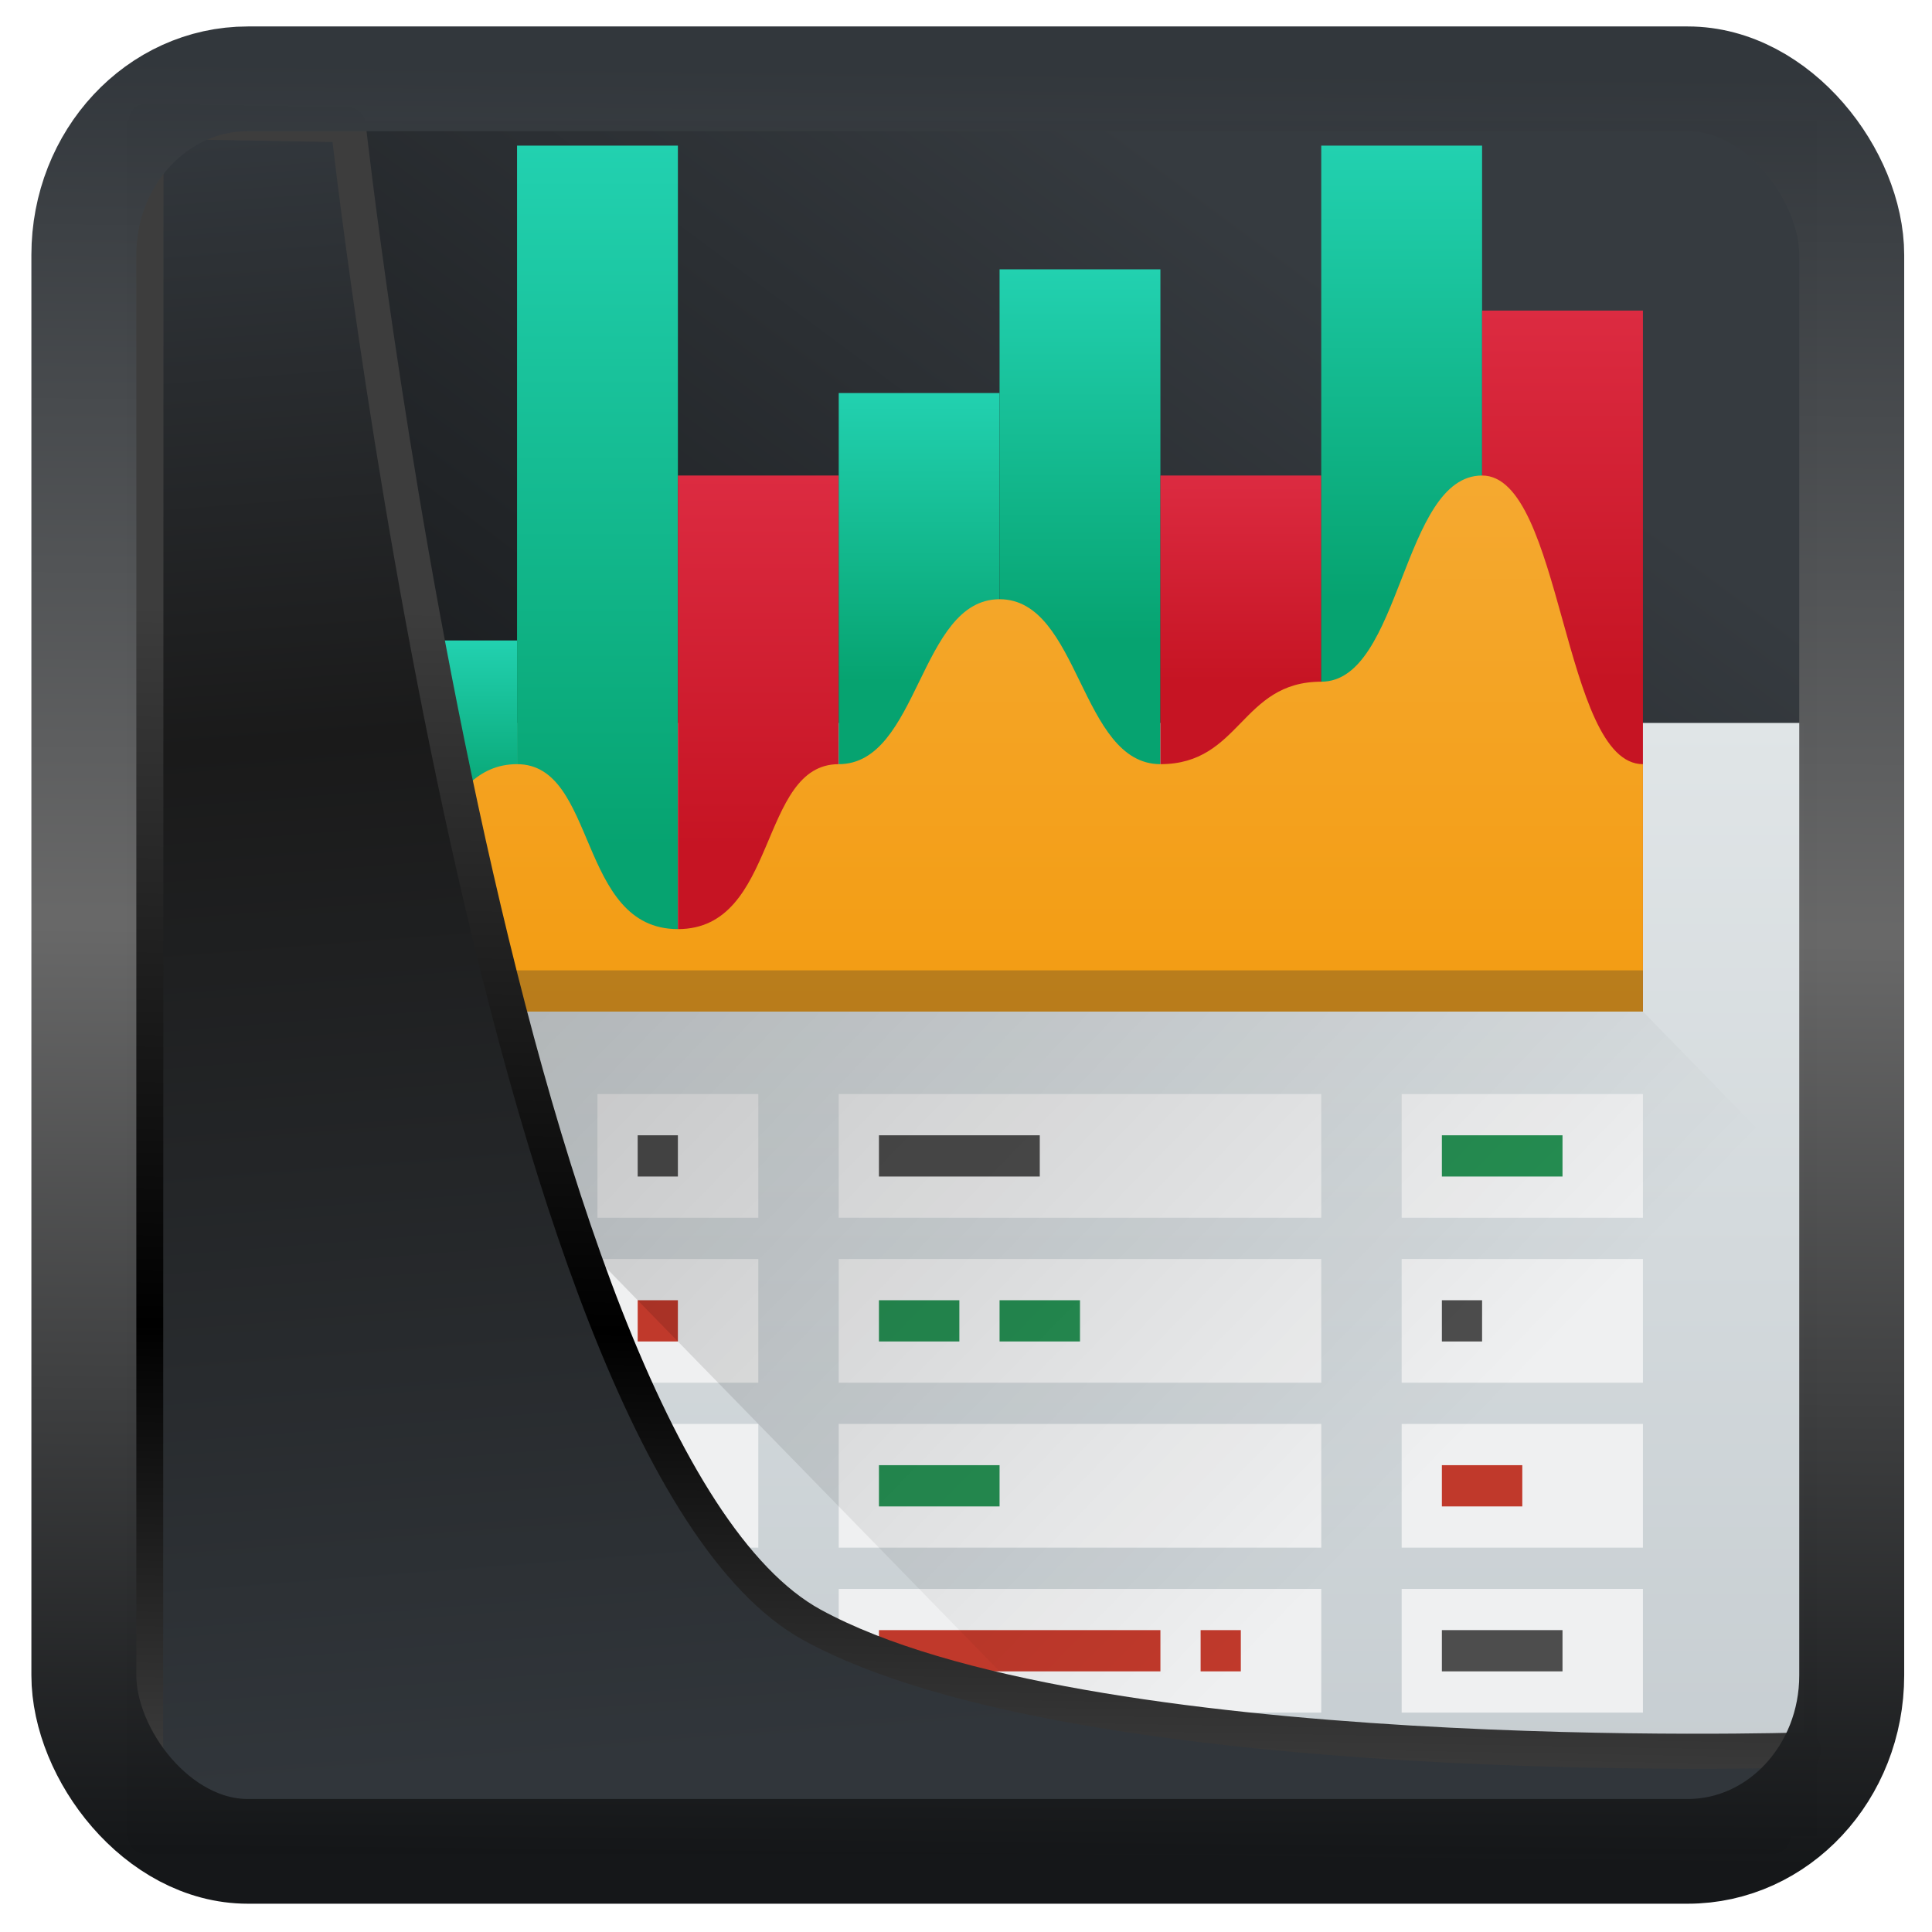 <?xml version="1.0" encoding="UTF-8" standalone="no"?>
<!-- Created with Inkscape (http://www.inkscape.org/) -->

<svg
   width="32"
   height="32"
   version="1.1"
   viewBox="0 0 32 32"
   id="svg22"
   xmlns:xlink="http://www.w3.org/1999/xlink"
   xmlns="http://www.w3.org/2000/svg"
   xmlns:svg="http://www.w3.org/2000/svg">
  <defs
     id="defs12">
    <linearGradient
       id="linearGradient917">
      <stop
         style="stop-color:#000000;stop-opacity:0.996"
         offset="0"
         id="stop913" />
      <stop
         style="stop-color:#353a3f;stop-opacity:0.996"
         offset="1"
         id="stop915" />
    </linearGradient>
    <linearGradient
       id="linearGradient1005-3-3"
       x1="5.253"
       x2="9.382"
       y1="15.383"
       y2="2.942"
       gradientTransform="matrix(1,0,0,1,1.632,-0.617)"
       gradientUnits="userSpaceOnUse">
      <stop
         stop-color="#fa8200"
         offset="0"
         id="stop2" />
      <stop
         stop-color="#ff9600"
         offset=".37"
         id="stop4" />
      <stop
         stop-color="#ffb400"
         offset="1"
         id="stop6" />
    </linearGradient>
    <filter
       id="filter4014"
       x="-0.062"
       y="-0.058"
       width="1.125"
       height="1.115"
       color-interpolation-filters="sRGB">
      <feGaussianBlur
         stdDeviation="1.094"
         id="feGaussianBlur9" />
    </filter>
    <linearGradient
       xlink:href="#linearGradient3487"
       id="linearGradient3403"
       gradientUnits="userSpaceOnUse"
       x1="6.949"
       y1="4.555"
       x2="11.215"
       y2="59.052" />
    <linearGradient
       id="linearGradient3487">
      <stop
         style="stop-color:#32373c;stop-opacity:1"
         offset="0"
         id="stop3481" />
      <stop
         id="stop3483"
         offset="0.368"
         style="stop-color:#1a1a1a;stop-opacity:1" />
      <stop
         style="stop-color:#31363b;stop-opacity:1"
         offset="1"
         id="stop3485" />
    </linearGradient>
    <linearGradient
       xlink:href="#linearGradient20604"
       id="linearGradient20558"
       gradientUnits="userSpaceOnUse"
       x1="25.802"
       y1="20.374"
       x2="25.111"
       y2="58.913" />
    <linearGradient
       id="linearGradient20604">
      <stop
         id="stop20598"
         offset="0"
         style="stop-color:#3d3d3d;stop-opacity:1" />
      <stop
         style="stop-color:#000000;stop-opacity:1"
         offset="0.618"
         id="stop20600" />
      <stop
         id="stop20602"
         offset="1"
         style="stop-color:#3d3d3d;stop-opacity:1" />
    </linearGradient>
    <filter
       style="color-interpolation-filters:sRGB"
       id="filter20720"
       x="-0.017"
       y="-0.016"
       width="1.034"
       height="1.033">
      <feGaussianBlur
         stdDeviation="0.147"
         id="feGaussianBlur20722" />
    </filter>
    <linearGradient
       gradientTransform="translate(0.361,-0.13)"
       xlink:href="#linearGradient4555"
       id="linearGradient4557"
       x1="43.5"
       y1="64.012"
       x2="44.142"
       y2="0.306"
       gradientUnits="userSpaceOnUse" />
    <linearGradient
       id="linearGradient4555">
      <stop
         style="stop-color:#141618;stop-opacity:1"
         offset="0"
         id="stop4551" />
      <stop
         id="stop4559"
         offset="0.518"
         style="stop-color:#686868;stop-opacity:1" />
      <stop
         style="stop-color:#31363b;stop-opacity:1"
         offset="1"
         id="stop4553" />
    </linearGradient>
    <filter
       style="color-interpolation-filters:sRGB"
       id="filter4601"
       x="-0.03"
       width="1.06"
       y="-0.03"
       height="1.06">
      <feGaussianBlur
         stdDeviation="0.015"
         id="feGaussianBlur4603" />
    </filter>
    <linearGradient
       xlink:href="#linearGradient917"
       id="linearGradient919"
       x1="7.401"
       y1="41.743"
       x2="33.063"
       y2="7.107"
       gradientUnits="userSpaceOnUse"
       gradientTransform="scale(0.665)" />
    <linearGradient
       id="b"
       y1="44"
       y2="18"
       x2="0"
       gradientUnits="userSpaceOnUse">
      <stop
         stop-color="#c6cdd1"
         id="stop4575" />
      <stop
         offset="1"
         stop-color="#e0e5e7"
         id="stop4577" />
    </linearGradient>
    <linearGradient
       y2="16"
       x2="0"
       y1="20"
       gradientUnits="userSpaceOnUse"
       id="linearGradient4788"
       xlink:href="#c" />
    <linearGradient
       id="c"
       y1="20"
       y2="16"
       x2="0"
       gradientUnits="userSpaceOnUse">
      <stop
         stop-color="#06a370"
         id="stop4580" />
      <stop
         offset="1"
         stop-color="#22d1b0"
         id="stop4582" />
    </linearGradient>
    <linearGradient
       xlink:href="#c"
       id="d"
       y1="21"
       y2="4"
       x2="0"
       gradientUnits="userSpaceOnUse" />
    <linearGradient
       id="linearGradient952"
       y1="20"
       y2="16"
       x2="0"
       gradientUnits="userSpaceOnUse">
      <stop
         stop-color="#06a370"
         id="stop948" />
      <stop
         offset="1"
         stop-color="#22d1b0"
         id="stop950" />
    </linearGradient>
    <linearGradient
       xlink:href="#h"
       id="j"
       y1="21"
       y2="12"
       x2="0"
       gradientUnits="userSpaceOnUse" />
    <linearGradient
       id="h"
       y1="17"
       y2="8"
       x2="0"
       gradientUnits="userSpaceOnUse">
      <stop
         stop-color="#c61423"
         id="stop4589" />
      <stop
         offset="1"
         stop-color="#dc2b41"
         id="stop4591" />
    </linearGradient>
    <linearGradient
       xlink:href="#c"
       id="g"
       y1="17"
       y2="10"
       x2="0"
       gradientUnits="userSpaceOnUse" />
    <linearGradient
       id="linearGradient963"
       y1="20"
       y2="16"
       x2="0"
       gradientUnits="userSpaceOnUse">
      <stop
         stop-color="#06a370"
         id="stop959" />
      <stop
         offset="1"
         stop-color="#22d1b0"
         id="stop961" />
    </linearGradient>
    <linearGradient
       xlink:href="#c"
       id="f"
       y1="16"
       y2="7"
       x2="0"
       gradientUnits="userSpaceOnUse" />
    <linearGradient
       id="linearGradient970"
       y1="20"
       y2="16"
       x2="0"
       gradientUnits="userSpaceOnUse">
      <stop
         stop-color="#06a370"
         id="stop966" />
      <stop
         offset="1"
         stop-color="#22d1b0"
         id="stop968" />
    </linearGradient>
    <linearGradient
       xlink:href="#h"
       id="i"
       y1="17"
       y2="12"
       x2="0"
       gradientUnits="userSpaceOnUse" />
    <linearGradient
       id="linearGradient977"
       y1="17"
       y2="8"
       x2="0"
       gradientUnits="userSpaceOnUse">
      <stop
         stop-color="#c61423"
         id="stop973" />
      <stop
         offset="1"
         stop-color="#dc2b41"
         id="stop975" />
    </linearGradient>
    <linearGradient
       xlink:href="#c"
       id="e"
       y1="15"
       y2="4"
       x2="0"
       gradientUnits="userSpaceOnUse" />
    <linearGradient
       id="linearGradient984"
       y1="20"
       y2="16"
       x2="0"
       gradientUnits="userSpaceOnUse">
      <stop
         stop-color="#06a370"
         id="stop980" />
      <stop
         offset="1"
         stop-color="#22d1b0"
         id="stop982" />
    </linearGradient>
    <linearGradient
       y2="8"
       x2="0"
       y1="17"
       gradientUnits="userSpaceOnUse"
       id="linearGradient4790"
       xlink:href="#h" />
    <linearGradient
       id="linearGradient991"
       y1="17"
       y2="8"
       x2="0"
       gradientUnits="userSpaceOnUse">
      <stop
         stop-color="#c61423"
         id="stop987" />
      <stop
         offset="1"
         stop-color="#dc2b41"
         id="stop989" />
    </linearGradient>
    <linearGradient
       id="a"
       y1="25"
       x1="8"
       y2="44"
       x2="27"
       gradientUnits="userSpaceOnUse">
      <stop
         id="stop4570" />
      <stop
         offset="1"
         stop-opacity="0"
         id="stop4572" />
    </linearGradient>
    <linearGradient
       id="k"
       y1="25"
       y2="10"
       x2="0"
       gradientUnits="userSpaceOnUse">
      <stop
         stop-color="#f39c12"
         id="stop4596" />
      <stop
         offset="1"
         stop-color="#f5ab35"
         id="stop4598" />
    </linearGradient>
  </defs>
  <rect
     style="display:inline;fill:url(#linearGradient919);fill-opacity:1;fill-rule:evenodd;stroke:none;stroke-width:0.617;stroke-linejoin:round;stroke-miterlimit:7.8"
     id="rect1192"
     width="27.986"
     height="28.404"
     x="2.103"
     y="2.007"
     ry="0" />
  <g
     transform="matrix(0.666,0,0,0.683,0.572,-0.32)"
     id="g4786">
    <rect
       style="fill:url(#b)"
       width="40"
       x="4"
       y="18"
       height="26"
       id="rect4603" />
    <g
       style="stroke-width:2;stroke-linecap:round;stroke-linejoin:bevel"
       id="g4697">
      <rect
         style="fill:url(#linearGradient4788)"
         width="4"
         x="8"
         y="16"
         height="9"
         id="rect4605" />
      <rect
         style="fill:url(#d)"
         width="4"
         x="12"
         y="4"
         height="21"
         id="rect4607" />
      <rect
         style="fill:url(#j)"
         width="4"
         x="16"
         y="12"
         height="13"
         id="rect4609" />
      <rect
         style="fill:url(#g)"
         width="4"
         x="20"
         y="10"
         height="15"
         id="rect4611" />
      <rect
         style="fill:url(#f)"
         width="4"
         x="24"
         y="7"
         height="18"
         id="rect4613" />
      <rect
         style="fill:url(#i)"
         width="4"
         x="28"
         y="12"
         height="13"
         id="rect4615" />
      <rect
         style="fill:url(#e)"
         width="4"
         x="32"
         y="4"
         height="21"
         id="rect4617" />
      <rect
         style="fill:url(#linearGradient4790)"
         width="4"
         x="36"
         y="8"
         height="17"
         id="rect4619" />
      <g
         style="fill:#eff0f1"
         id="g4653">
        <rect
           width="4"
           x="8"
           y="31"
           height="3"
           id="rect4621" />
        <rect
           width="4"
           x="8"
           y="39"
           height="3"
           id="rect4623" />
        <rect
           width="4"
           x="8"
           y="27"
           height="3"
           id="rect4625" />
        <rect
           width="4"
           x="14"
           y="31"
           height="3"
           id="rect4627" />
        <rect
           width="4"
           x="14"
           y="39"
           height="3"
           id="rect4629" />
        <rect
           width="4"
           x="14"
           y="27"
           height="3"
           id="rect4631" />
        <rect
           width="12"
           x="20"
           y="31"
           height="3"
           id="rect4633" />
        <rect
           width="12"
           x="20"
           y="39"
           height="3"
           id="rect4635" />
        <rect
           width="12"
           x="20"
           y="27"
           height="3"
           id="rect4637" />
        <rect
           width="6"
           x="34"
           y="31"
           height="3"
           id="rect4639" />
        <rect
           width="6"
           x="34"
           y="39"
           height="3"
           id="rect4641" />
        <rect
           width="6"
           x="34"
           y="27"
           height="3"
           id="rect4643" />
        <rect
           width="4"
           x="8"
           y="35"
           height="3"
           id="rect4645" />
        <rect
           width="4"
           x="14"
           y="35"
           height="3"
           id="rect4647" />
        <rect
           width="12"
           x="20"
           y="35"
           height="3"
           id="rect4649" />
        <rect
           width="6"
           x="34"
           y="35"
           height="3"
           id="rect4651" />
      </g>
      <rect
         style="fill:#4d4d4d"
         width="1"
         x="9"
         y="28"
         height="1"
         id="rect4655" />
      <rect
         style="fill:#c0392b"
         width="2"
         x="9"
         y="32"
         height="1"
         id="rect4657" />
      <rect
         style="fill:#4d4d4d"
         width="1"
         x="9"
         y="36"
         height="1"
         id="rect4659" />
      <rect
         style="fill:#258e52"
         width="2"
         x="9"
         y="40"
         height="1"
         id="rect4661" />
      <rect
         style="fill:#4d4d4d"
         width="1"
         x="15"
         y="40"
         height="1"
         id="rect4663" />
      <rect
         style="fill:#258e52"
         width="1"
         x="15"
         y="36"
         height="1"
         id="rect4665" />
      <rect
         style="fill:#c0392b"
         width="1"
         x="15"
         y="32"
         height="1"
         id="rect4667" />
      <g
         style="fill:#4d4d4d"
         id="g4673">
        <rect
           width="1"
           x="15"
           y="28"
           height="1"
           id="rect4669" />
        <rect
           width="4"
           x="21"
           y="28"
           height="1"
           id="rect4671" />
      </g>
      <g
         style="fill:#258e52"
         id="g4681">
        <rect
           width="2"
           x="21"
           y="32"
           height="1"
           id="rect4675" />
        <rect
           width="2"
           x="24"
           y="32"
           height="1"
           id="rect4677" />
        <rect
           width="3"
           x="21"
           y="36"
           height="1"
           id="rect4679" />
      </g>
      <g
         style="fill:#c0392b"
         id="g4687">
        <rect
           width="7"
           x="21"
           y="40"
           height="1"
           id="rect4683" />
        <rect
           width="1"
           x="29"
           y="40"
           height="1"
           id="rect4685" />
      </g>
      <rect
         style="fill:#258e52"
         width="3"
         x="35"
         y="28"
         height="1"
         id="rect4689" />
      <rect
         style="fill:#4d4d4d"
         width="1"
         x="35"
         y="32"
         height="1"
         id="rect4691" />
      <rect
         style="fill:#c0392b"
         width="2"
         x="35"
         y="36"
         height="1"
         id="rect4693" />
      <rect
         style="fill:#4d4d4d"
         width="3"
         x="35"
         y="40"
         height="1"
         id="rect4695" />
    </g>
    <path
       style="opacity:0.2;fill:url(#a);fill-rule:evenodd"
       d="M 8,25 27,44 H 44 V 29 l -4,-4 z"
       id="path4699" />
    <rect
       style="opacity:0.1;fill:#2e3132"
       width="40"
       x="4"
       y="43"
       height="1"
       id="rect4701" />
    <path
       style="fill:url(#k);fill-rule:evenodd"
       d="m 8,25 v -3 c 2,0 2,-3 4,-3 2,0 1.5,4 4,4 2.5,0 2,-4 4,-4 2,0 2,-4 4,-4 2,0 2,4 4,4 2,0 2,-2 4,-2 2,0 2,-5 4,-5 2,0 2,7 4,7 v 6 z"
       id="path4703" />
    <rect
       style="fill:#2e3132;fill-opacity:0.294"
       width="32"
       x="8"
       y="24"
       height="1"
       id="rect4705" />
  </g>
  <path
     style="display:inline;mix-blend-mode:normal;fill:url(#linearGradient3403);fill-opacity:1;stroke:url(#linearGradient20558);stroke-width:1.162;stroke-linecap:butt;stroke-linejoin:round;stroke-miterlimit:4;stroke-dasharray:none;stroke-opacity:1;filter:url(#filter20720)"
     d="M 4.704,3.981 4.691,60.802 H 58.595 l 1.022,-2.866 c 0,0 -23.875,0.766 -32.844,-4.14 C 16.258,48.042 11.401,4.098 11.401,4.098 Z"
     id="path1686"
     transform="matrix(0.5,0,0,0.5,0.066,0.017)" />
  <rect
     style="display:inline;fill:none;fill-opacity:1;stroke:url(#linearGradient4557);stroke-width:3.714;stroke-linejoin:round;stroke-miterlimit:7.8;stroke-dasharray:none;stroke-opacity:0.995;filter:url(#filter4601)"
     id="rect4539"
     width="62.567"
     height="62.867"
     x="1.032"
     y="0.596"
     ry="6.245"
     rx="5.803"
     transform="matrix(0.468,0,0,0.467,0.906,1.027)" />
</svg>

